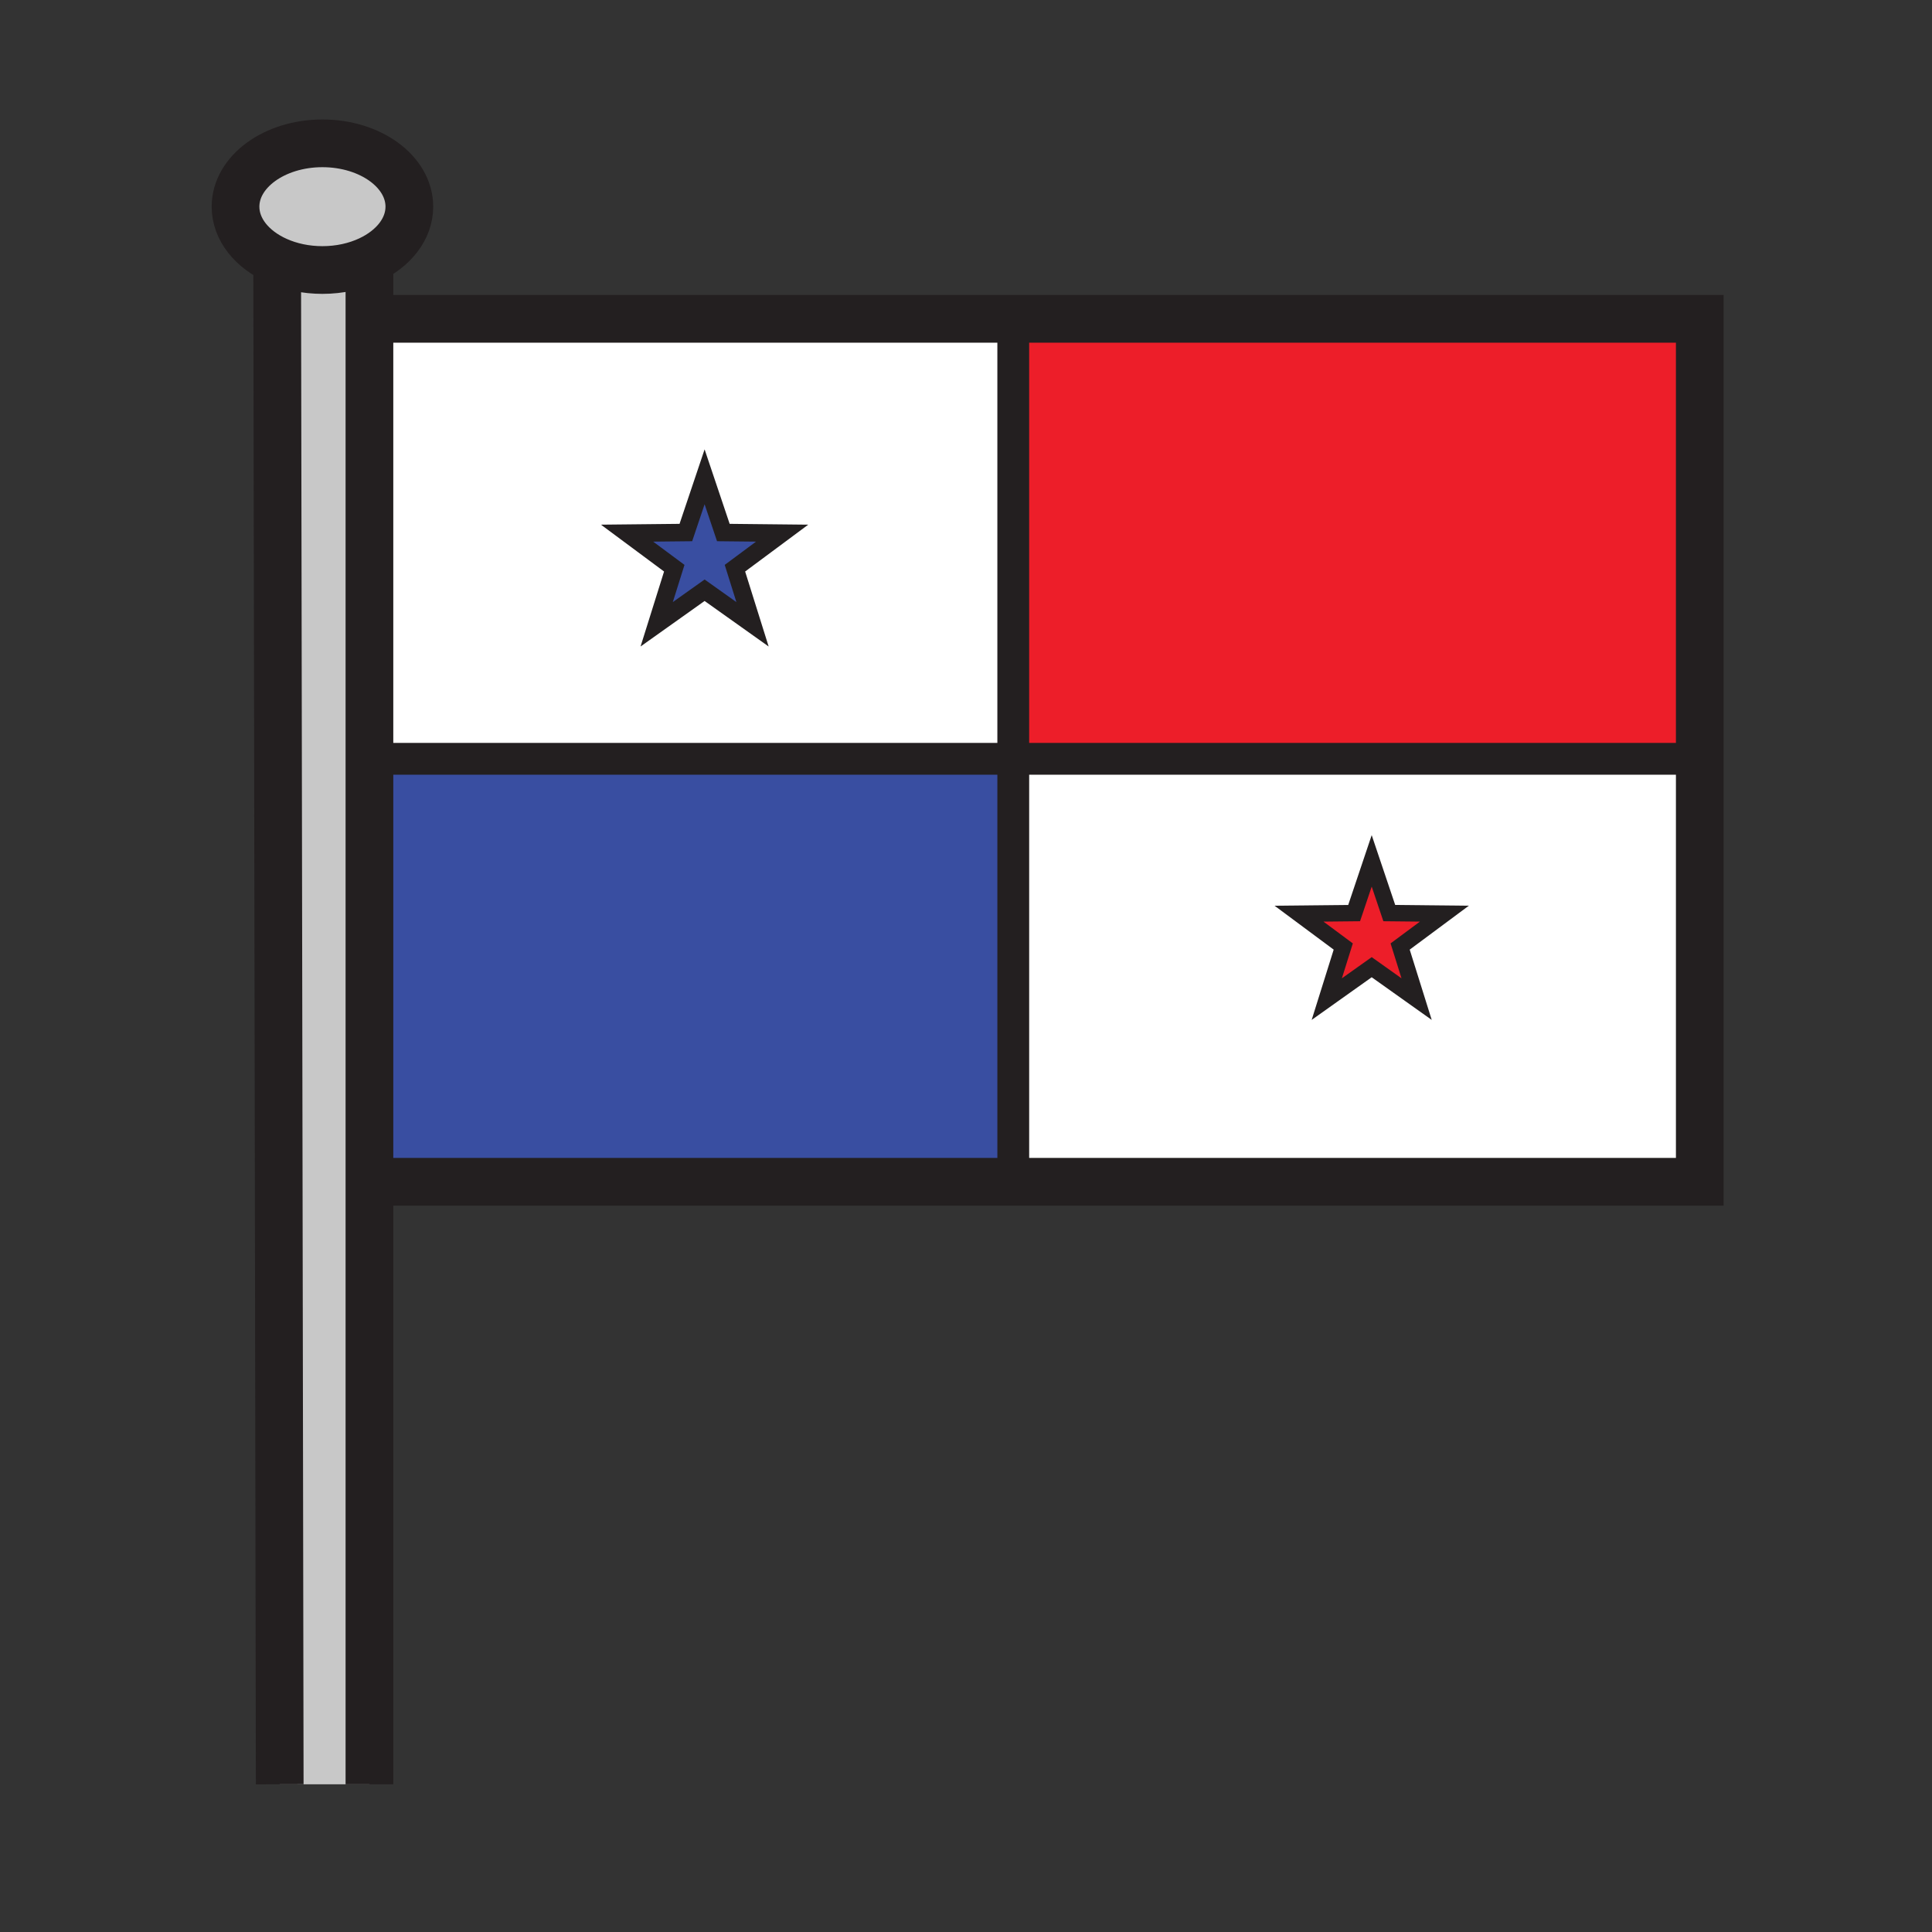 <?xml version="1.0" encoding="iso-8859-1"?>
<!-- Generator: Adobe Illustrator 12.0.1, SVG Export Plug-In . SVG Version: 6.00 Build 51448)  -->
<!DOCTYPE svg PUBLIC "-//W3C//DTD SVG 1.1//EN" "http://www.w3.org/Graphics/SVG/1.1/DTD/svg11.dtd">
<svg  version="1.1" id="Layer_1" xmlns="http://www.w3.org/2000/svg" xmlns:xlink="http://www.w3.org/1999/xlink" width="850.394" height="850.394"
	 viewBox="0 0 850.394 850.394" style="overflow:visible;enable-background:new 0 0 850.394 850.394;" xml:space="preserve">
<rect x="0" y="0" width="850.394" height="850.394" fill="#333333" stroke="none"/>
<g id="XMLID_9_">
	<g>
		<path style="fill:#C8C8C8;" d="M162.61,334v451.38h-39.49L122,114.77c5.8,2.59,12.62,4.08,19.92,4.08
			c7.62,0,14.73-1.63,20.69-4.43V334z"/>
		<rect x="446" y="140.34" style="fill:#ED1E29;" width="302.18" height="193.66"/>
		<path style="fill:#FFFFFF;" d="M748.18,334v186.17H446V334H748.18z M616.29,416.62l19.47-14.46l-24.25-0.25l-7.74-22.99
			l-7.729,22.99l-24.26,0.25l19.47,14.46L584,439.77l19.77-14.049l19.771,14.049L616.29,416.62z"/>
		<polygon style="fill:#ED1E29;" points="635.76,402.16 616.29,416.62 623.54,439.77 603.77,425.72 584,439.77 591.25,416.62 
			571.78,402.16 596.04,401.91 603.77,378.92 611.51,401.91 		"/>
		<polygon style="fill:#394EA1;" points="446,334 446,520.17 168.56,520.17 166.85,334 		"/>
		<path style="fill:#FFFFFF;" d="M446,140.34V334H166.85l-1.78-193.66H446z M323.49,250.1l20.78-15.43l-25.88-0.27l-8.25-24.52
			l-8.25,24.52l-25.88,0.27l20.78,15.43l-7.74,24.69l21.09-14.99l21.09,14.99L323.49,250.1z"/>
		<polygon style="fill:#394EA1;" points="344.27,234.67 323.49,250.1 331.23,274.79 310.14,259.8 289.05,274.79 296.79,250.1 
			276.01,234.67 301.89,234.4 310.14,209.88 318.39,234.4 		"/>
		<path style="fill:#C8C8C8;" d="M162.61,114.42c-5.96,2.8-13.07,4.43-20.69,4.43c-7.3,0-14.12-1.49-19.92-4.08
			c-10.99-4.89-18.33-13.72-18.33-23.8c0-15.4,17.13-27.88,38.25-27.88c21.13,0,38.26,12.48,38.26,27.88
			C180.18,100.81,173.18,109.46,162.61,114.42z"/>
	</g>
	<g>
		<polyline style="fill:none;stroke:#231F20;stroke-width:21;" points="165.07,140.34 446,140.34 748.18,140.34 748.18,334 
			748.18,520.17 446,520.17 168.56,520.17 		"/>
		<path style="fill:none;stroke:#231F20;stroke-width:21;" d="M122,114.77c-10.99-4.89-18.33-13.72-18.33-23.8
			c0-15.4,17.13-27.88,38.25-27.88c21.13,0,38.26,12.48,38.26,27.88c0,9.84-7,18.49-17.57,23.45c-5.96,2.8-13.07,4.43-20.69,4.43
			C134.62,118.85,127.8,117.36,122,114.77z"/>
		<polyline style="fill:none;stroke:#231F20;stroke-width:21;" points="122,114 122,114.77 123.12,785.38 		"/>
		<polyline style="fill:none;stroke:#231F20;stroke-width:21;" points="162.61,112.6 162.61,114.42 162.61,334 162.61,785.38 		"/>
		<polyline style="fill:none;stroke:#231F20;stroke-width:14;" points="160,334 162.61,334 166.85,334 446,334 748.18,334 750,334 
					"/>
		<polyline style="fill:none;stroke:#231F20;stroke-width:14;" points="446,140 446,140.34 446,334 446,520.17 446,524 		"/>
		<polygon style="fill:none;stroke:#231F20;stroke-width:7.705;" points="310.14,259.8 289.05,274.79 296.79,250.1 276.01,234.67 
			301.89,234.4 310.14,209.88 318.39,234.4 344.27,234.67 323.49,250.1 331.23,274.79 		"/>
		<polygon style="fill:none;stroke:#231F20;stroke-width:7.222;" points="603.77,425.72 584,439.77 591.25,416.62 571.78,402.16 
			596.04,401.91 603.77,378.92 611.51,401.91 635.76,402.16 616.29,416.62 623.54,439.77 		"/>
	</g>
</g>
<rect style="fill:none;" width="850.394" height="850.394"/>
</svg>

